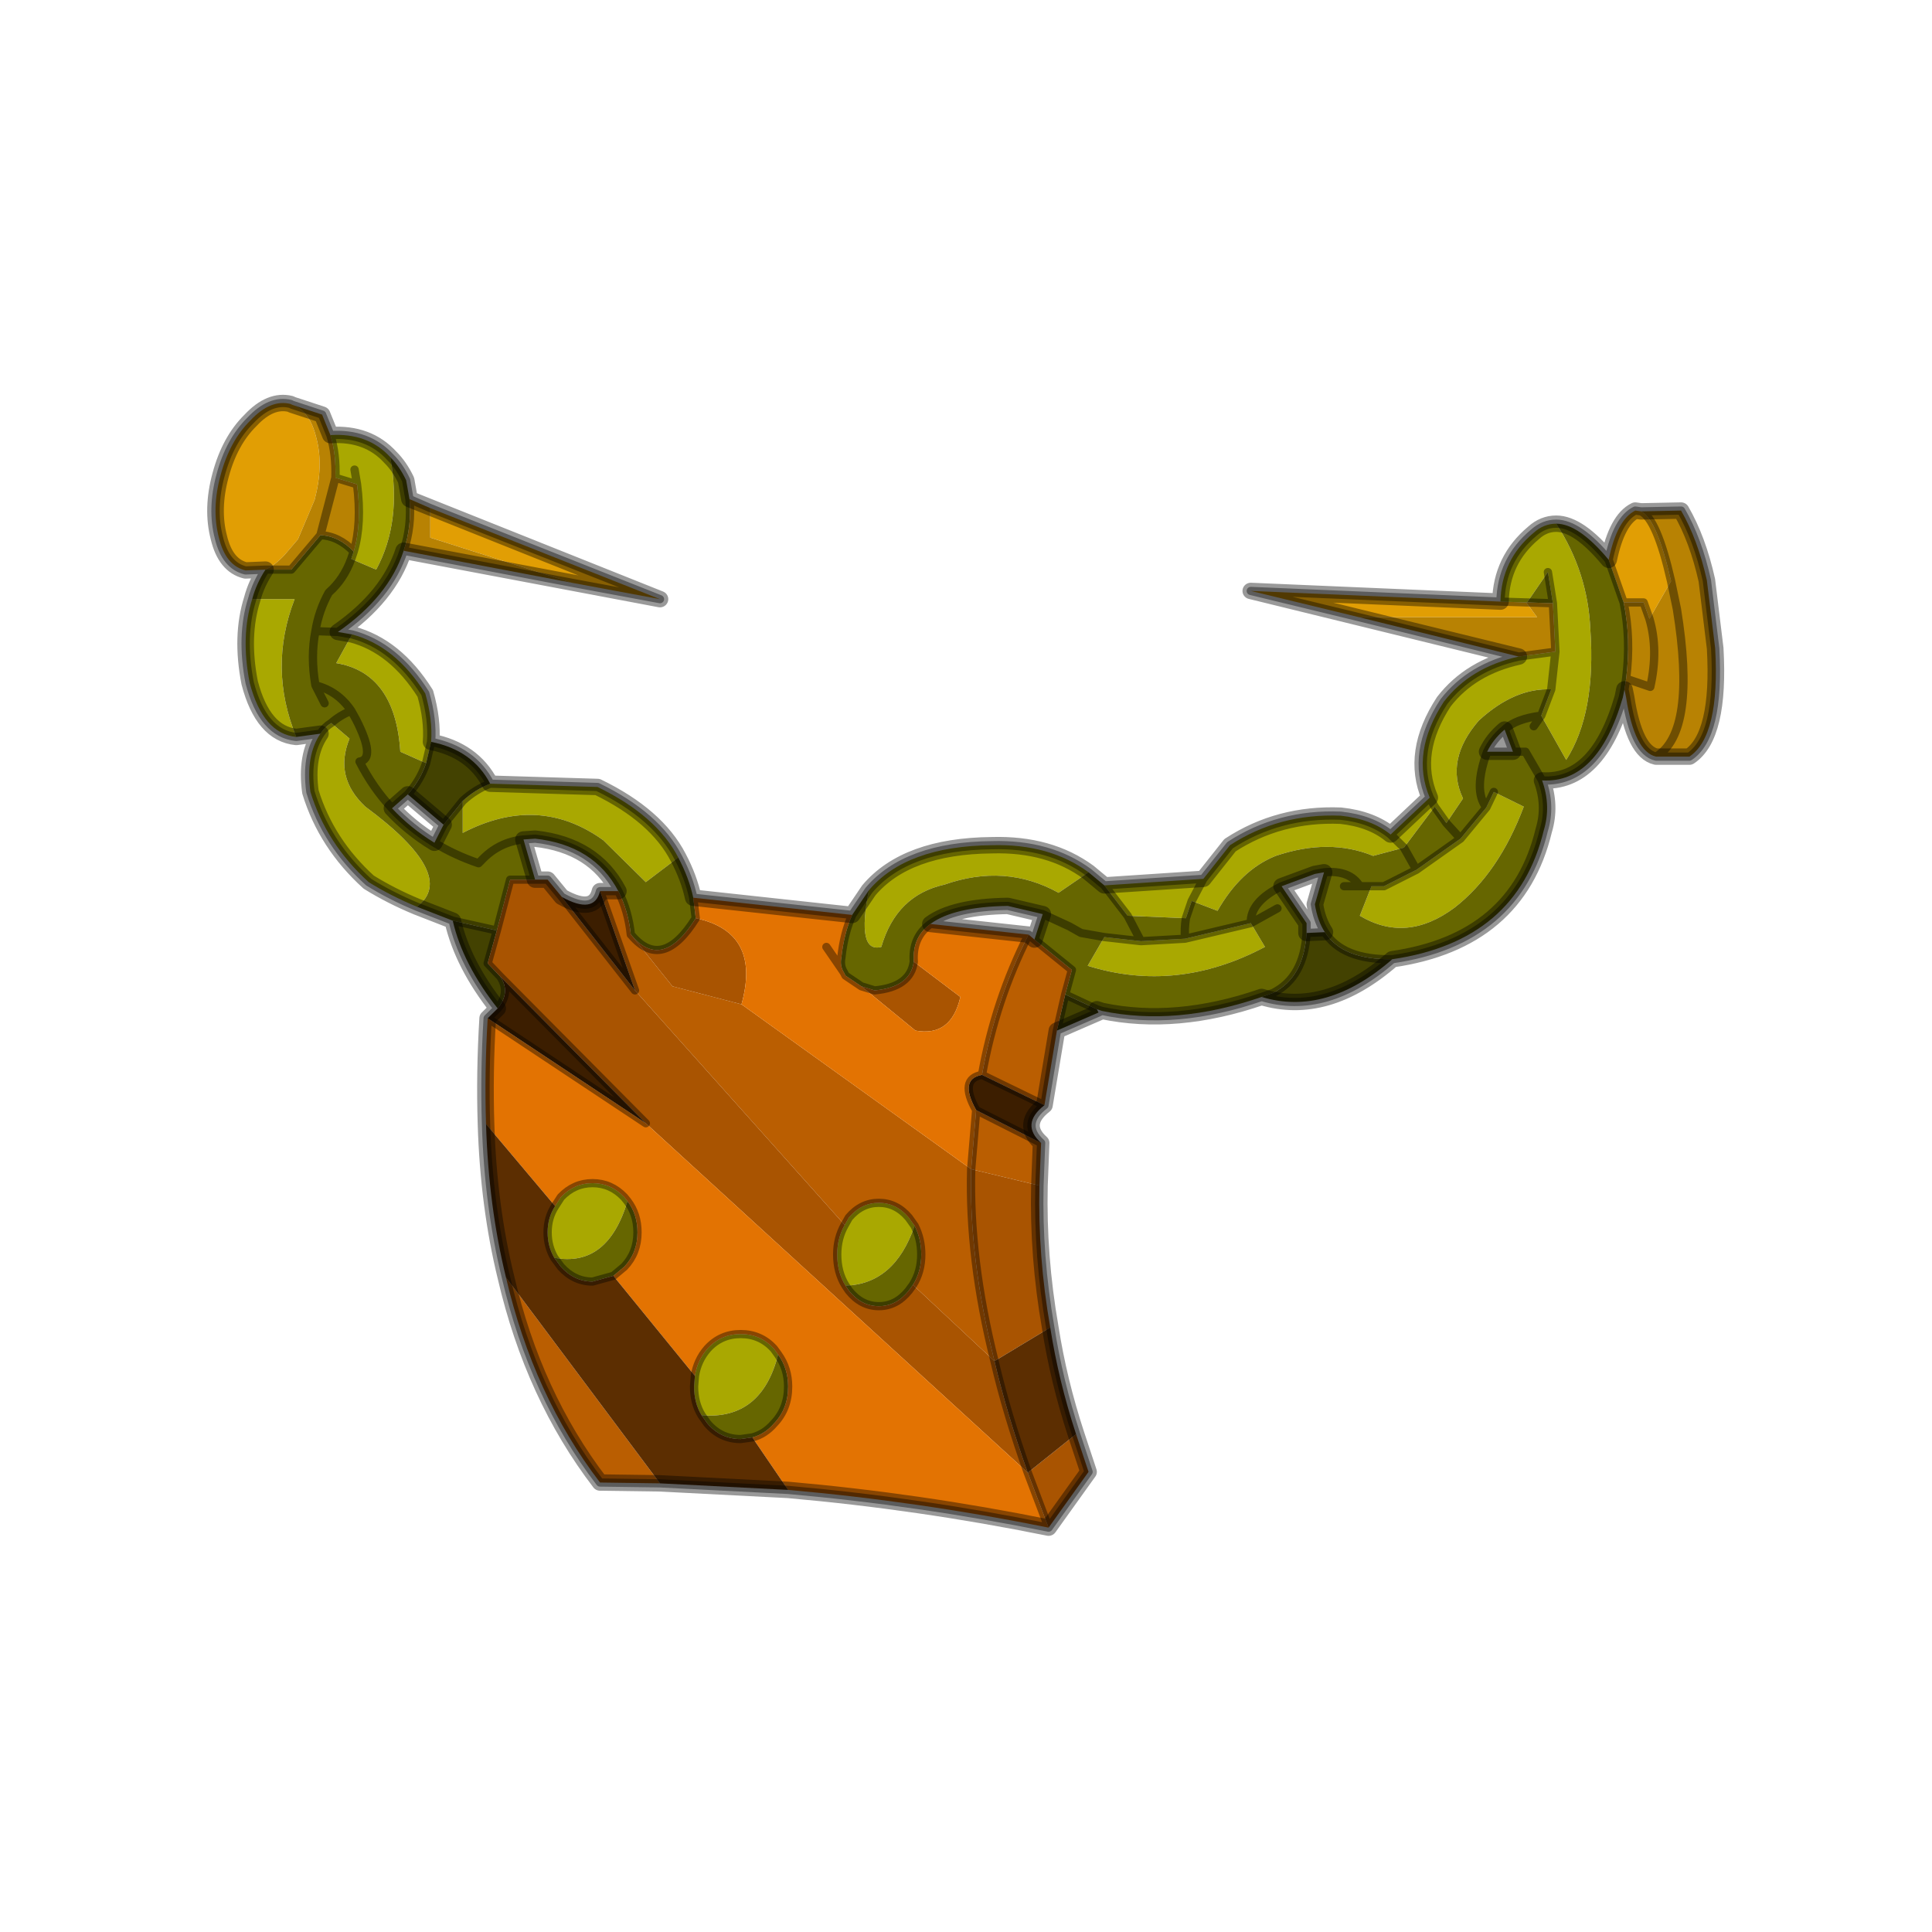 <?xml version="1.0" encoding="UTF-8" standalone="no"?>
<svg xmlns:xlink="http://www.w3.org/1999/xlink" height="440.0px" width="440.0px" xmlns="http://www.w3.org/2000/svg">
  <g transform="matrix(10.0, 0.0, 0.0, 10.0, 0.0, 0.0)">
    <use height="44.0" transform="matrix(0.909, 0.0, 0.0, 0.909, 2.0, 2.0)" width="44.0" xlink:href="#sprite0"/>
  </g>
  <defs>
    <g id="sprite0" transform="matrix(1.0, 0.0, 0.0, 1.0, 0.0, 0.0)">
      <use height="44.0" transform="matrix(1.0, 0.0, 0.0, 1.0, 0.0, 0.0)" width="44.0" xlink:href="#shape0"/>
      <use height="69.55" transform="matrix(0.417, 0.0, 0.0, 0.411, 2.992, 7.694)" width="91.15" xlink:href="#sprite1"/>
    </g>
    <g id="shape0" transform="matrix(1.0, 0.0, 0.0, 1.0, 0.0, 0.0)">
      <path d="M44.0 44.0 L0.0 44.0 0.0 0.0 44.0 0.0 44.0 44.0" fill="#43adca" fill-opacity="0.0" fill-rule="evenodd" stroke="none"/>
    </g>
    <g id="sprite1" transform="matrix(1.0, 0.0, 0.0, 1.0, 0.5, 0.5)">
      <use height="69.55" transform="matrix(1.0, 0.0, 0.0, 1.0, -0.5, -0.5)" width="91.15" xlink:href="#shape1"/>
    </g>
    <g id="shape1" transform="matrix(1.0, 0.0, 0.0, 1.0, 0.5, 0.5)">
      <path d="M83.7 9.55 Q84.2 7.1 85.3 6.55 L85.65 6.6 Q86.6 7.05 87.45 10.85 L86.15 13.15 85.8 12.15 84.6 12.15 83.7 9.55 M3.0 10.15 L1.8 10.2 Q0.6 9.9 0.2 8.2 -0.25 6.45 0.3 4.4 0.85 2.3 2.1 1.05 3.3 -0.25 4.5 0.05 L4.6 0.1 Q5.65 0.45 6.05 2.1 6.5 3.8 5.95 5.9 L4.95 8.3 4.15 9.25 Q3.55 9.9 3.0 10.15 M12.9 6.4 L26.7 11.95 21.4 10.95 12.9 8.2 12.9 6.4 M68.7 13.05 L62.2 11.45 77.2 12.1 78.75 12.15 79.4 13.05 68.7 13.05" fill="#e19e04" fill-rule="evenodd" stroke="none"/>
      <path d="M12.1 30.7 Q10.55 30.05 9.2 29.2 6.65 26.85 5.7 23.7 5.4 21.5 6.3 20.15 6.55 19.75 6.95 19.5 L8.05 20.45 Q7.1 22.8 9.0 24.6 14.6 28.8 12.1 30.7 M4.85 20.35 Q2.85 20.15 2.05 17.05 1.5 14.2 2.2 11.95 L4.75 11.95 Q3.15 16.15 4.85 20.35 M6.9 1.95 Q9.15 1.8 10.5 3.3 11.2 7.25 9.65 10.15 L8.15 9.5 8.3 9.05 Q8.8 7.35 8.5 4.95 L7.2 4.55 Q7.25 3.1 6.9 1.95 M8.2 14.1 Q10.8 14.8 12.6 17.7 13.05 19.3 12.95 20.65 L12.65 21.95 11.1 21.25 Q10.8 16.45 7.25 15.85 L8.2 14.1 M16.5 23.2 L22.95 23.4 Q26.5 25.15 27.8 27.7 L25.85 29.2 23.3 26.65 Q19.4 23.8 14.85 26.2 L14.85 24.25 Q15.6 23.55 16.5 23.2 M39.25 29.7 Q41.5 27.0 46.65 26.95 50.1 26.85 52.45 28.6 L50.65 29.85 Q47.45 28.05 43.8 29.35 40.9 30.0 40.0 33.15 38.5 33.55 39.25 29.7 M53.4 29.4 L59.35 29.0 60.95 26.95 Q63.9 25.0 67.6 25.15 69.45 25.35 70.6 26.3 L72.95 24.05 Q71.8 21.3 73.8 18.2 75.4 16.1 78.3 15.45 L80.5 15.15 80.35 12.2 80.05 10.3 78.8 12.15 78.75 12.15 77.2 12.1 Q77.25 9.55 79.2 7.9 79.8 7.35 80.55 7.35 82.45 10.3 82.6 13.8 82.95 18.9 81.15 21.75 L79.65 19.05 80.25 17.45 80.5 15.15 80.25 17.45 Q78.05 17.35 75.9 19.35 73.85 21.75 74.95 24.1 L73.95 25.6 73.25 24.6 71.4 27.1 69.55 27.6 Q66.9 26.5 63.7 27.6 61.6 28.45 60.2 30.95 L58.65 30.35 58.3 31.4 54.8 31.25 53.4 29.4 M76.35 24.65 L76.8 23.7 78.6 24.6 Q77.1 28.65 74.45 30.75 71.55 32.95 68.75 31.25 L69.45 29.45 70.2 29.45 72.15 28.45 74.8 26.55 76.35 24.65 M8.35 4.05 L8.5 4.95 8.35 4.05 M37.8 50.1 L38.05 49.65 Q38.8 48.75 39.85 48.75 40.9 48.75 41.65 49.65 L42.0 50.15 Q40.8 53.7 37.85 53.8 37.35 53.0 37.35 51.9 37.35 50.9 37.8 50.1 M53.4 32.55 L55.6 32.8 58.25 32.65 62.2 31.7 63.05 33.15 Q57.75 36.0 52.4 34.3 L53.4 32.55 M71.4 27.1 L70.6 26.3 71.4 27.1 M72.95 24.05 L73.25 24.6 72.95 24.05 M59.35 29.0 L58.65 30.35 59.35 29.0 M20.35 52.1 Q19.95 51.4 19.95 50.55 19.95 49.65 20.4 48.95 L20.75 48.4 Q21.55 47.55 22.65 47.55 23.75 47.55 24.55 48.4 L24.75 48.65 Q23.55 52.7 20.35 52.1 M28.8 59.3 Q28.95 58.35 29.55 57.65 30.35 56.75 31.55 56.75 32.75 56.75 33.55 57.65 L33.8 58.0 Q32.8 62.0 29.2 61.7 28.75 60.95 28.75 59.95 L28.8 59.3" fill="#a9a801" fill-rule="evenodd" stroke="none"/>
      <path d="M83.7 9.55 L84.6 12.15 Q85.05 14.35 84.75 16.8 L84.65 17.45 84.55 17.95 Q83.05 23.2 79.7 23.0 80.25 24.55 79.8 26.05 78.2 32.8 70.7 33.9 67.7 33.95 66.65 32.25 66.2 31.55 66.05 30.55 L66.6 28.6 66.05 28.7 64.05 29.45 65.55 31.7 65.55 32.3 Q65.4 35.0 63.55 35.95 L62.85 36.2 Q57.7 38.0 53.25 37.05 L52.95 36.95 51.05 36.05 51.45 34.55 49.2 32.7 49.7 31.15 47.6 30.65 Q44.35 30.7 42.95 31.75 41.85 32.55 41.95 34.05 41.75 35.6 39.6 35.8 L38.8 35.55 37.85 34.9 37.75 34.7 Q37.5 34.3 37.6 33.8 37.75 32.35 38.25 31.2 L39.25 29.7 Q38.5 33.55 40.0 33.15 40.9 30.0 43.8 29.35 47.45 28.05 50.65 29.85 L52.45 28.6 53.4 29.4 54.8 31.25 55.6 32.8 54.8 31.25 58.3 31.4 58.65 30.35 60.2 30.95 Q61.6 28.45 63.7 27.6 66.9 26.5 69.55 27.6 L71.4 27.1 73.25 24.6 73.95 25.6 74.8 26.55 73.95 25.6 74.95 24.1 Q73.85 21.75 75.9 19.35 78.05 17.35 80.25 17.45 L79.65 19.05 81.15 21.75 Q82.95 18.9 82.6 13.8 82.45 10.3 80.55 7.35 81.9 7.35 83.7 9.55 M14.25 31.55 L12.1 30.7 Q14.6 28.8 9.0 24.6 7.1 22.8 8.05 20.45 L6.95 19.5 Q6.55 19.75 6.3 20.15 L4.85 20.35 Q3.15 16.15 4.75 11.95 L2.2 11.95 Q2.45 11.0 3.0 10.15 L4.55 10.15 6.3 8.05 Q7.4 8.1 8.3 9.05 L8.15 9.5 Q7.7 10.75 6.8 11.55 6.2 12.65 6.0 13.9 L7.35 13.95 8.2 14.1 7.25 15.85 Q10.8 16.45 11.1 21.25 L12.65 21.95 Q12.3 23.0 11.55 23.85 L10.6 24.7 Q9.45 23.45 8.65 21.85 9.65 21.7 8.45 19.3 L8.15 18.75 Q7.45 19.05 6.95 19.5 7.45 19.05 8.15 18.75 L8.45 19.3 Q9.65 21.7 8.65 21.85 9.45 23.45 10.6 24.7 11.7 25.9 13.15 26.8 L13.7 25.7 14.85 24.25 14.85 26.2 Q19.4 23.8 23.3 26.65 L25.85 29.2 27.8 27.7 Q28.45 28.95 28.7 30.15 L28.85 31.4 Q26.85 34.65 25.0 32.45 L24.95 32.4 Q24.8 30.95 24.2 29.75 22.75 26.95 19.2 26.55 L18.5 26.6 Q17.0 26.75 15.95 27.9 L15.8 28.05 Q14.35 27.55 13.15 26.8 14.35 27.55 15.8 28.05 L15.95 27.9 Q17.0 26.75 18.5 26.6 L19.2 29.05 17.7 29.05 16.9 32.15 14.25 31.55 M10.5 3.3 Q11.05 3.85 11.45 4.7 L11.65 5.85 Q11.8 7.5 11.3 9.0 10.4 11.8 7.35 13.95 L6.0 13.9 Q6.2 12.65 6.8 11.55 7.7 10.75 8.15 9.5 L9.65 10.15 Q11.2 7.25 10.5 3.3 M80.05 10.3 L80.35 12.2 78.8 12.15 80.05 10.3 M79.7 23.0 L78.7 21.25 77.95 21.25 78.7 21.25 79.7 23.0 M79.2 19.7 L79.65 19.05 Q78.1 19.25 77.45 19.9 78.1 19.25 79.65 19.05 L79.2 19.7 M76.4 21.25 L77.95 21.25 77.45 19.9 Q76.75 20.5 76.4 21.25 75.55 23.6 76.35 24.65 75.55 23.6 76.4 21.25 M76.8 23.7 L76.35 24.65 74.8 26.55 72.15 28.45 70.2 29.45 69.45 29.45 68.75 31.25 Q71.55 32.95 74.45 30.75 77.1 28.65 78.6 24.6 L76.8 23.7 M67.8 29.45 L68.75 29.45 69.45 29.45 68.75 29.45 67.8 29.45 M6.55 18.3 L6.0 17.2 Q7.35 17.55 8.15 18.75 7.35 17.55 6.0 17.2 L6.55 18.3 M42.0 50.15 Q42.4 50.95 42.4 51.9 42.4 52.95 41.9 53.75 L41.65 54.1 Q40.9 55.05 39.85 55.05 38.8 55.05 38.05 54.1 L37.85 53.8 Q40.8 53.7 42.0 50.15 M6.0 17.2 Q5.7 15.45 6.0 13.9 5.7 15.45 6.0 17.2 M53.4 32.55 L52.0 32.3 51.3 31.9 49.7 31.15 51.3 31.9 52.0 32.3 53.4 32.55 52.4 34.3 Q57.75 36.0 63.05 33.15 L62.2 31.7 58.25 32.65 55.6 32.8 53.4 32.55 M58.25 32.65 Q58.2 32.05 58.3 31.4 58.2 32.05 58.25 32.65 M63.8 30.8 L62.2 31.7 Q62.15 30.4 64.05 29.45 62.15 30.4 62.2 31.7 L63.8 30.8 M68.75 29.45 Q68.15 28.45 66.6 28.6 68.15 28.45 68.75 29.45 M71.4 27.1 L72.15 28.45 71.4 27.1 M24.75 48.65 Q25.35 49.45 25.35 50.55 25.35 51.8 24.55 52.65 L23.9 53.2 22.65 53.55 Q21.55 53.55 20.75 52.65 L20.35 52.1 Q23.55 52.7 24.75 48.65 M33.8 58.0 Q34.4 58.85 34.4 59.95 34.4 61.3 33.55 62.2 33.0 62.85 32.25 63.05 L31.55 63.15 Q30.35 63.15 29.55 62.2 L29.2 61.7 Q32.8 62.0 33.8 58.0" fill="#666600" fill-rule="evenodd" stroke="none"/>
      <path d="M84.6 12.15 L85.8 12.15 86.15 13.15 87.45 10.85 Q86.6 7.05 85.65 6.6 L88.05 6.55 Q89.05 8.3 89.6 10.8 L90.1 14.95 Q90.4 20.3 88.55 21.55 L86.55 21.55 Q85.25 21.25 84.75 17.95 L84.65 17.45 84.75 16.8 Q85.05 14.35 84.6 12.15 M4.6 0.1 L6.4 0.7 6.9 1.95 Q7.25 3.1 7.2 4.55 L6.3 8.05 7.2 4.55 8.5 4.95 Q8.8 7.35 8.3 9.05 7.4 8.1 6.3 8.05 L4.55 10.15 3.0 10.15 Q3.55 9.9 4.15 9.25 L4.95 8.3 5.95 5.9 Q6.5 3.8 6.05 2.1 5.65 0.45 4.6 0.1 M11.65 5.85 L12.9 6.4 12.9 8.2 21.4 10.95 11.3 9.0 Q11.8 7.5 11.65 5.85 M78.3 15.45 L68.7 13.05 79.4 13.05 78.75 12.15 78.8 12.15 80.35 12.2 80.5 15.15 78.3 15.45 M84.75 16.8 L86.2 17.3 Q86.7 15.05 86.15 13.15 86.7 15.05 86.2 17.3 L84.75 16.8 M87.45 10.85 L87.8 12.55 Q89.0 20.05 86.55 21.55 89.0 20.05 87.8 12.55 L87.45 10.85" fill="#b88203" fill-rule="evenodd" stroke="none"/>
      <path d="M70.7 33.9 Q66.75 37.4 62.85 36.2 L63.55 35.95 Q65.4 35.0 65.55 32.3 L66.65 32.25 Q67.7 33.95 70.7 33.9 M53.05 37.15 L50.55 38.25 51.05 36.05 52.95 36.95 53.05 37.15 M16.95 36.9 Q14.85 34.2 14.25 31.55 L16.9 32.15 16.35 34.15 17.1 34.95 Q17.75 35.9 16.95 36.9 M12.95 20.65 Q15.45 21.15 16.5 23.2 15.6 23.55 14.85 24.25 L13.7 25.7 11.55 23.85 Q12.3 23.0 12.65 21.95 L12.95 20.65" fill="#434201" fill-rule="evenodd" stroke="none"/>
      <path d="M50.55 38.25 L49.8 42.8 46.05 40.95 Q46.85 36.4 48.85 32.4 L49.2 32.7 51.45 34.55 51.05 36.05 50.55 38.25 M49.6 45.1 L49.5 47.7 45.4 46.7 Q45.25 52.1 46.8 58.4 L41.9 53.75 Q42.4 52.95 42.4 51.9 42.4 50.95 42.0 50.15 L41.65 49.65 Q40.9 48.75 39.85 48.75 38.8 48.75 38.05 49.65 L37.8 50.1 25.2 35.8 23.1 29.75 24.2 29.75 Q24.8 30.95 24.95 32.4 L25.0 32.45 27.45 35.55 31.6 36.65 45.4 46.7 45.7 43.1 49.6 45.1 M26.7 65.85 L23.1 65.8 Q19.1 60.5 17.45 53.3 L26.7 65.85" fill="#ba5e01" fill-rule="evenodd" stroke="none"/>
      <path d="M49.5 47.7 Q49.4 52.0 50.15 56.35 L46.8 58.4 Q45.25 52.1 45.4 46.7 L49.5 47.7 M51.7 62.85 L52.45 65.15 50.05 68.55 48.8 65.2 51.7 62.85 M25.0 32.45 Q26.85 34.65 28.85 31.4 32.8 32.25 31.6 36.65 L27.45 35.55 25.0 32.45 M25.2 35.8 L37.8 50.1 Q37.35 50.9 37.35 51.9 37.35 53.0 37.85 53.8 L38.05 54.1 Q38.8 55.05 39.85 55.05 40.9 55.05 41.65 54.1 L41.9 53.75 46.8 58.4 Q47.55 61.65 48.8 65.2 L25.85 43.9 17.1 34.95 16.35 34.15 16.9 32.15 17.7 29.05 19.2 29.05 19.95 29.05 20.8 30.1 25.2 35.8 M38.8 35.55 L39.6 35.8 Q41.75 35.6 41.95 34.05 L44.75 36.2 Q44.2 38.65 42.05 38.25 L38.8 35.55" fill="#a95401" fill-rule="evenodd" stroke="none"/>
      <path d="M49.8 42.8 Q48.35 43.95 49.6 45.1 L45.7 43.1 Q44.65 41.2 46.05 40.95 L49.8 42.8 M16.35 37.5 L16.95 36.9 Q17.75 35.9 17.1 34.95 L25.85 43.9 16.35 37.5 M23.1 29.75 L25.2 35.8 20.8 30.1 Q22.75 31.2 23.1 29.75" fill="#3c1e00" fill-rule="evenodd" stroke="none"/>
      <path d="M50.05 68.55 Q42.25 66.95 34.4 66.25 L32.25 63.05 Q33.0 62.85 33.55 62.2 34.4 61.3 34.4 59.95 34.4 58.85 33.8 58.0 L33.55 57.65 Q32.75 56.75 31.55 56.75 30.35 56.75 29.55 57.65 28.95 58.35 28.8 59.3 L23.9 53.2 24.55 52.65 Q25.35 51.8 25.35 50.55 25.35 49.45 24.75 48.65 L24.55 48.4 Q23.75 47.55 22.65 47.55 21.55 47.55 20.75 48.4 L20.4 48.95 16.25 43.95 Q16.15 40.85 16.35 37.5 L25.85 43.9 48.8 65.2 50.05 68.55 M28.7 30.15 L38.25 31.2 Q37.75 32.35 37.6 33.8 37.5 34.3 37.75 34.7 L37.85 34.9 38.8 35.55 42.05 38.25 Q44.2 38.65 44.75 36.2 L41.95 34.05 Q41.85 32.55 42.95 31.75 L48.85 32.4 Q46.85 36.4 46.05 40.95 44.65 41.2 45.7 43.1 L45.4 46.7 31.6 36.65 Q32.8 32.25 28.85 31.4 L28.7 30.15 M36.7 33.15 L37.75 34.7 36.7 33.15" fill="#e37302" fill-rule="evenodd" stroke="none"/>
      <path d="M50.15 56.35 Q50.65 59.6 51.7 62.85 L48.8 65.2 Q47.55 61.65 46.8 58.4 L50.15 56.35 M34.4 66.25 L26.7 65.85 17.45 53.3 Q16.4 48.95 16.25 43.95 L20.4 48.95 Q19.95 49.65 19.95 50.55 19.95 51.4 20.35 52.1 L20.75 52.65 Q21.55 53.55 22.65 53.55 L23.9 53.2 28.8 59.3 28.75 59.95 Q28.75 60.95 29.2 61.7 L29.55 62.2 Q30.35 63.15 31.55 63.15 L32.25 63.05 34.4 66.25" fill="#5c2e01" fill-rule="evenodd" stroke="none"/>
      <path d="M85.65 6.6 L85.3 6.55 Q84.2 7.1 83.7 9.55 L84.6 12.15 85.8 12.15 86.15 13.15 Q86.7 15.05 86.2 17.3 L84.75 16.8 84.65 17.45 84.55 17.95 Q83.05 23.2 79.7 23.0 80.25 24.55 79.8 26.05 78.2 32.8 70.7 33.9 66.75 37.4 62.85 36.2 57.7 38.0 53.25 37.05 L53.05 37.15 50.55 38.25 49.8 42.8 Q48.35 43.95 49.6 45.1 L49.5 47.7 Q49.4 52.0 50.15 56.35 50.65 59.6 51.7 62.85 L52.45 65.15 50.05 68.55 Q42.25 66.95 34.4 66.25 L26.7 65.85 23.1 65.8 Q19.1 60.5 17.45 53.3 16.4 48.95 16.25 43.95 16.15 40.85 16.35 37.5 L16.95 36.9 Q14.85 34.2 14.25 31.55 L12.1 30.7 Q10.55 30.05 9.2 29.2 6.65 26.85 5.7 23.7 5.4 21.5 6.3 20.15 L4.85 20.35 Q2.85 20.15 2.05 17.05 1.5 14.2 2.2 11.95 2.45 11.0 3.0 10.15 L1.8 10.2 Q0.6 9.9 0.2 8.2 -0.25 6.45 0.3 4.4 0.85 2.3 2.1 1.05 3.3 -0.25 4.5 0.05 L4.6 0.1 6.4 0.7 6.9 1.95 Q9.15 1.8 10.5 3.3 11.05 3.85 11.45 4.7 L11.65 5.85 12.9 6.4 26.7 11.95 21.4 10.95 11.3 9.0 Q10.4 11.8 7.35 13.95 L8.2 14.1 Q10.8 14.8 12.6 17.7 13.05 19.3 12.95 20.65 15.45 21.15 16.5 23.2 L22.95 23.4 Q26.5 25.15 27.8 27.7 28.45 28.95 28.7 30.15 L38.25 31.2 39.25 29.7 Q41.5 27.0 46.65 26.95 50.1 26.85 52.45 28.6 L53.4 29.4 59.35 29.0 60.95 26.95 Q63.9 25.0 67.6 25.15 69.45 25.35 70.6 26.3 L72.95 24.05 Q71.8 21.3 73.8 18.2 75.4 16.1 78.3 15.45 L68.7 13.05 62.2 11.45 77.2 12.1 Q77.25 9.55 79.2 7.9 79.8 7.35 80.55 7.35 81.9 7.35 83.7 9.55 M87.45 10.85 Q86.6 7.05 85.65 6.6 L88.05 6.55 Q89.05 8.3 89.6 10.8 L90.1 14.95 Q90.4 20.3 88.55 21.55 L86.55 21.55 Q85.25 21.25 84.75 17.95 L84.65 17.45 M80.35 12.2 L80.05 10.3 M78.8 12.15 L80.35 12.2 80.5 15.15 80.25 17.45 79.65 19.05 79.2 19.7 M78.8 12.15 L78.75 12.15 77.2 12.1 M78.3 15.45 L80.5 15.15 M86.55 21.55 Q89.0 20.05 87.8 12.55 L87.45 10.85 M77.45 19.9 Q78.1 19.25 79.65 19.05 M77.95 21.25 L78.7 21.25 79.7 23.0 M77.45 19.9 L77.95 21.25 76.4 21.25 Q75.55 23.6 76.35 24.65 L76.8 23.7 M69.45 29.45 L68.75 29.45 67.8 29.45 M84.6 12.15 Q85.05 14.35 84.75 16.8 M3.0 10.15 L4.55 10.15 6.3 8.05 7.2 4.55 Q7.25 3.1 6.9 1.95 M11.65 5.85 Q11.8 7.5 11.3 9.0 M8.3 9.05 Q8.8 7.35 8.5 4.95 L7.2 4.55 M8.5 4.95 L8.35 4.05 M8.3 9.05 Q7.4 8.1 6.3 8.05 M8.15 9.5 L8.3 9.05 M8.15 9.5 Q7.7 10.75 6.8 11.55 6.2 12.65 6.0 13.9 L7.35 13.95 M10.6 24.7 Q9.45 23.45 8.65 21.85 9.65 21.7 8.45 19.3 L8.15 18.75 Q7.45 19.05 6.95 19.5 M6.3 20.15 Q6.55 19.75 6.95 19.5 M12.65 21.95 L12.95 20.65 M12.65 21.95 Q12.3 23.0 11.55 23.85 L13.7 25.7 14.85 24.25 Q15.6 23.55 16.5 23.2 M13.7 25.7 L13.15 26.8 Q14.35 27.55 15.8 28.05 L15.95 27.9 Q17.0 26.75 18.5 26.6 L19.2 26.55 Q22.75 26.95 24.2 29.75 24.8 30.95 24.95 32.4 L25.0 32.45 Q26.85 34.65 28.85 31.4 L28.7 30.15 M10.6 24.7 L11.55 23.85 M13.15 26.8 Q11.7 25.9 10.6 24.7 M8.15 18.75 Q7.35 17.55 6.0 17.2 L6.55 18.3 M24.2 29.75 L23.1 29.75 25.2 35.8 M37.8 50.1 L38.05 49.65 Q38.8 48.75 39.85 48.75 40.9 48.75 41.65 49.65 L42.0 50.15 Q42.4 50.95 42.4 51.9 42.4 52.95 41.9 53.75 L41.65 54.1 Q40.9 55.05 39.85 55.05 38.8 55.05 38.05 54.1 L37.85 53.8 Q37.35 53.0 37.35 51.9 37.35 50.9 37.8 50.1 M46.8 58.4 Q45.25 52.1 45.4 46.7 M16.9 32.15 L16.35 34.15 17.1 34.95 25.85 43.9 16.35 37.5 M48.8 65.2 Q47.55 61.65 46.8 58.4 M20.8 30.1 L19.95 29.05 19.2 29.05 17.7 29.05 16.9 32.15 14.25 31.55 M17.1 34.95 Q17.75 35.9 16.95 36.9 M23.1 29.75 Q22.75 31.2 20.8 30.1 L25.2 35.8 M19.2 29.05 L18.5 26.6 M6.0 13.9 Q5.7 15.45 6.0 17.2 M41.95 34.05 Q41.85 32.55 42.95 31.75 44.35 30.7 47.6 30.65 L49.7 31.15 51.3 31.9 52.0 32.3 53.4 32.55 55.6 32.8 54.8 31.25 53.4 29.4 M37.75 34.7 Q37.5 34.3 37.6 33.8 37.75 32.35 38.25 31.2 M38.8 35.55 L37.85 34.9 37.75 34.7 36.7 33.15 M41.95 34.05 Q41.75 35.6 39.6 35.8 L38.8 35.55 M48.85 32.4 L49.2 32.7 49.7 31.15 M51.05 36.05 L50.55 38.25 M49.2 32.7 L51.45 34.55 51.05 36.05 52.95 36.95 53.25 37.05 M62.2 31.7 L58.25 32.65 55.6 32.8 M42.95 31.75 L48.85 32.4 Q46.85 36.4 46.05 40.95 L49.8 42.8 M58.65 30.35 L58.3 31.4 Q58.2 32.05 58.25 32.65 M70.6 26.3 L71.4 27.1 M73.25 24.6 L72.95 24.05 M73.95 25.6 L73.25 24.6 M73.95 25.6 L74.8 26.55 76.35 24.65 M66.65 32.25 Q66.2 31.55 66.05 30.55 L66.6 28.6 66.05 28.7 64.05 29.45 65.55 31.7 65.55 32.3 66.65 32.25 Q67.7 33.95 70.7 33.9 M64.05 29.45 Q62.15 30.4 62.2 31.7 L63.8 30.8 M58.65 30.35 L59.35 29.0 M65.55 32.3 Q65.4 35.0 63.55 35.95 L62.85 36.2 M69.45 29.45 L70.2 29.45 72.15 28.45 71.4 27.1 M66.6 28.6 Q68.15 28.45 68.75 29.45 M72.15 28.45 L74.8 26.55 M46.05 40.95 Q44.65 41.2 45.7 43.1 L49.6 45.1 M45.7 43.1 L45.4 46.7 M50.05 68.55 L48.8 65.2 M20.35 52.1 Q19.95 51.4 19.95 50.55 19.95 49.65 20.4 48.95 L20.75 48.4 Q21.55 47.55 22.65 47.55 23.75 47.55 24.55 48.4 L24.75 48.65 Q25.35 49.45 25.35 50.55 25.35 51.8 24.55 52.65 L23.9 53.2 M28.8 59.3 Q28.95 58.35 29.55 57.65 30.35 56.75 31.55 56.75 32.75 56.75 33.55 57.65 L33.8 58.0 Q34.4 58.85 34.4 59.95 34.4 61.3 33.55 62.2 33.0 62.85 32.25 63.05 M20.35 52.1 L20.75 52.65 Q21.55 53.55 22.65 53.55 L23.9 53.2 M29.2 61.7 L29.55 62.2 Q30.35 63.15 31.55 63.15 L32.25 63.05 M28.8 59.3 L28.75 59.95 Q28.75 60.95 29.2 61.7 M76.4 21.25 Q76.75 20.5 77.45 19.9" fill="none" stroke="#000000" stroke-linecap="round" stroke-linejoin="round" stroke-opacity="0.4" stroke-width="0.5"/>
      <path d="M85.3 6.55 Q84.2 7.1 83.7 9.55 81.9 7.35 80.55 7.35 79.8 7.35 79.2 7.9 77.25 9.55 77.2 12.1 L62.2 11.45 78.3 15.45 Q75.4 16.1 73.8 18.2 71.8 21.3 72.95 24.05 L70.6 26.3 Q69.45 25.35 67.6 25.15 63.9 25.0 60.95 26.95 L59.35 29.0 53.4 29.4 52.45 28.6 Q50.1 26.85 46.65 26.95 41.5 27.0 39.25 29.7 L38.25 31.2 28.7 30.15 Q28.45 28.95 27.8 27.7 26.5 25.15 22.95 23.4 L16.5 23.2 Q15.45 21.15 12.95 20.65 13.05 19.3 12.6 17.7 10.8 14.8 8.2 14.1 L7.35 13.95 Q10.4 11.8 11.3 9.0 L26.7 11.95 11.65 5.85 11.45 4.7 Q11.05 3.85 10.5 3.3 9.15 1.8 6.9 1.95 L6.4 0.7 4.6 0.1 4.5 0.05 Q3.3 -0.25 2.1 1.05 0.85 2.3 0.3 4.4 -0.25 6.45 0.2 8.2 0.6 9.9 1.8 10.2 L3.0 10.15 Q2.45 11.0 2.2 11.95 1.5 14.2 2.05 17.05 2.85 20.15 4.85 20.35 L6.3 20.15 Q5.4 21.5 5.7 23.7 6.65 26.85 9.2 29.2 10.55 30.05 12.1 30.7 L14.25 31.55 Q14.85 34.2 16.95 36.9 L16.35 37.5 Q16.15 40.85 16.25 43.95 16.4 48.95 17.45 53.3 19.1 60.5 23.1 65.8 L26.7 65.85 34.4 66.25 Q42.25 66.95 50.05 68.55 L52.45 65.15 51.7 62.85 Q50.65 59.6 50.15 56.35 49.4 52.0 49.5 47.7 L49.6 45.1 Q48.35 43.95 49.8 42.8 L50.55 38.25 53.05 37.15 52.95 36.95 53.25 37.05 Q57.7 38.0 62.85 36.2 66.75 37.4 70.7 33.9 78.2 32.8 79.8 26.05 80.25 24.55 79.7 23.0 83.05 23.2 84.55 17.95 L84.65 17.45 84.75 17.95 Q85.25 21.25 86.55 21.55 L88.55 21.55 Q90.4 20.3 90.1 14.95 L89.6 10.8 Q89.05 8.3 88.05 6.55 L85.65 6.6 85.3 6.55 M77.95 21.25 L76.4 21.25 Q76.75 20.5 77.45 19.9 L77.95 21.25 M13.7 25.7 L11.55 23.85 10.6 24.7 Q11.7 25.9 13.15 26.8 L13.7 25.7 M18.5 26.6 L19.2 29.05 19.95 29.05 20.8 30.1 Q22.75 31.2 23.1 29.75 L24.2 29.75 Q22.75 26.95 19.2 26.55 L18.5 26.6 M49.7 31.15 L47.6 30.65 Q44.35 30.7 42.95 31.75 L48.85 32.4 49.2 32.7 49.7 31.15 M66.6 28.6 L66.05 30.55 Q66.2 31.55 66.65 32.25 L65.55 32.3 65.55 31.7 64.05 29.45 66.05 28.7 66.6 28.6" fill="none" stroke="#000000" stroke-linecap="round" stroke-linejoin="round" stroke-opacity="0.4" stroke-width="1.0"/>
    </g>
  </defs>
</svg>
